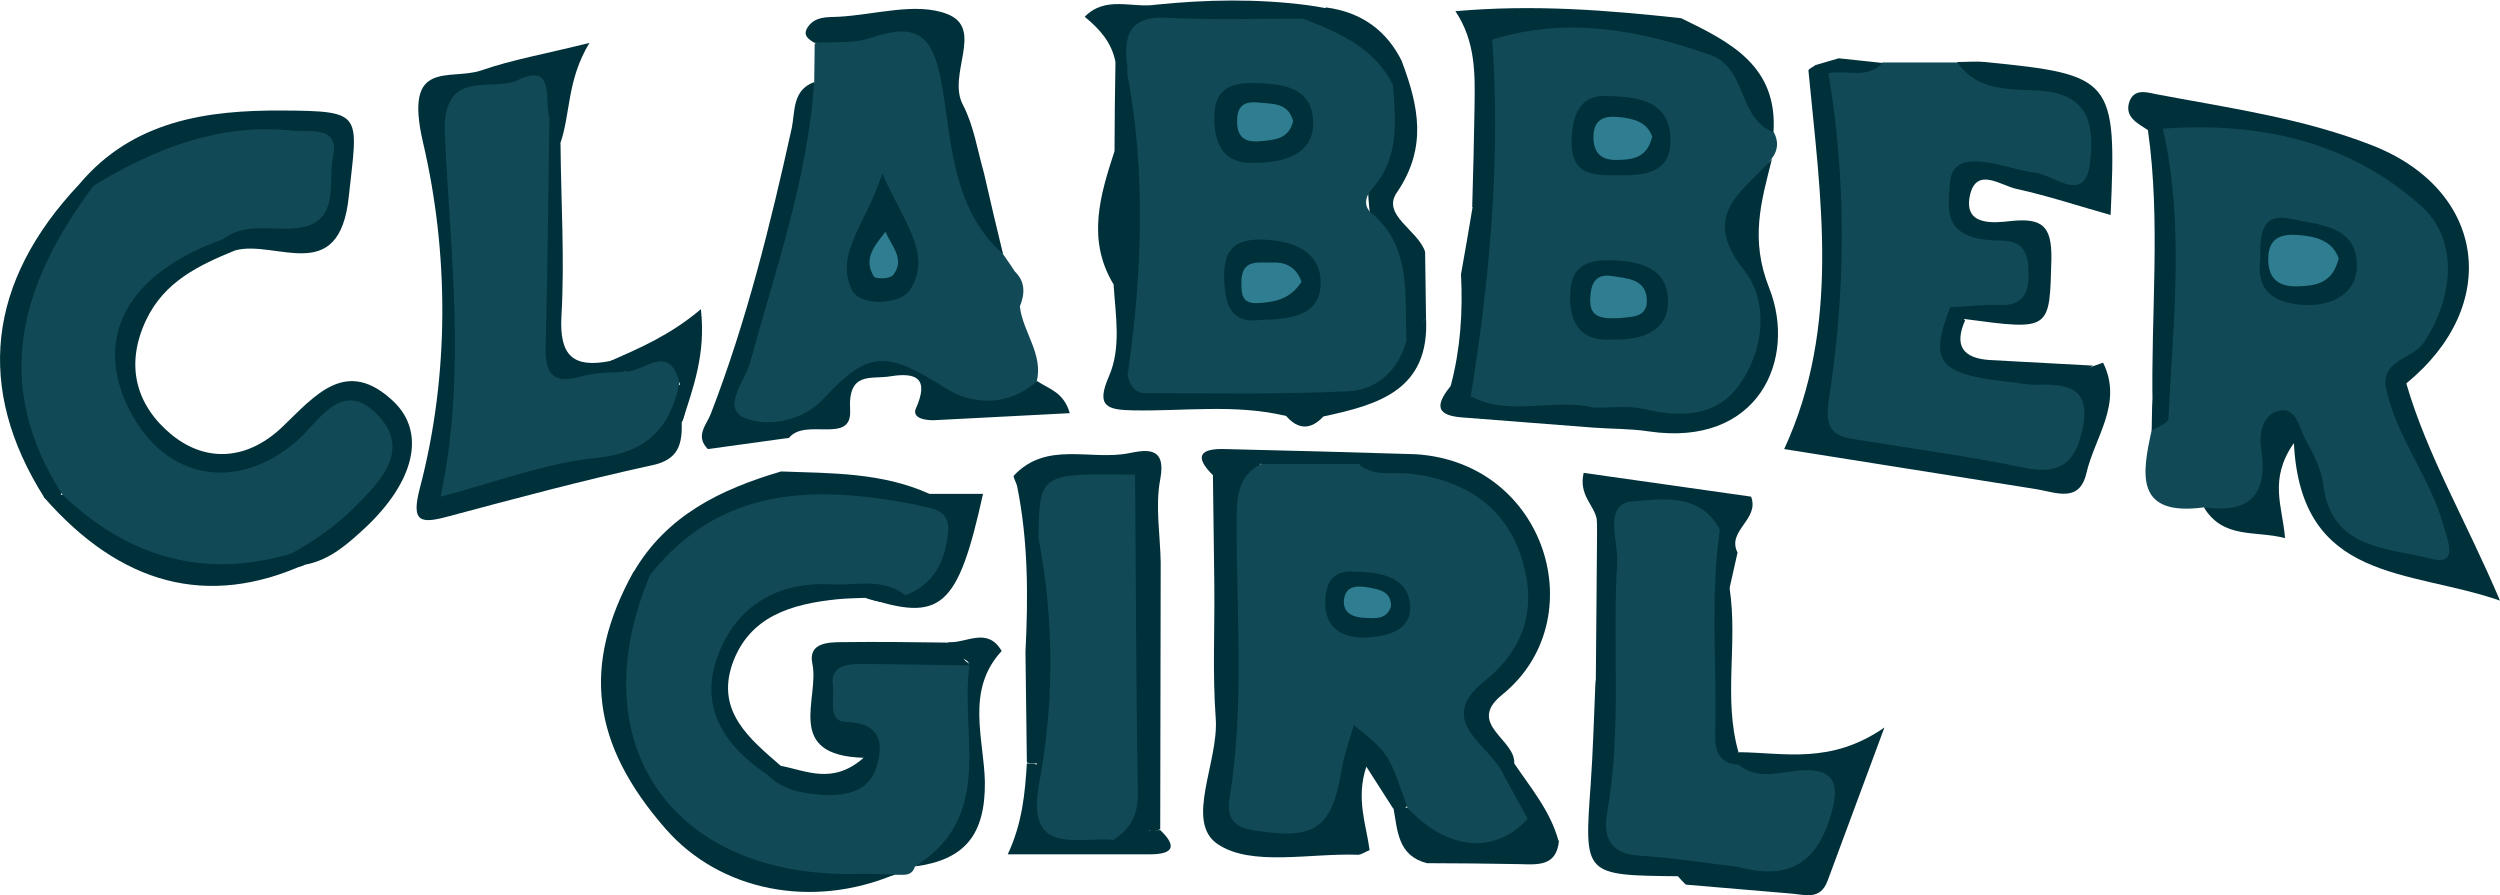 <?xml version="1.0" encoding="utf-8"?>
<!-- Generator: Adobe Illustrator 18.0.0, SVG Export Plug-In . SVG Version: 6.00 Build 0)  -->
<!DOCTYPE svg PUBLIC "-//W3C//DTD SVG 1.1//EN" "http://www.w3.org/Graphics/SVG/1.1/DTD/svg11.dtd">
<svg version="1.1" id="Layer_1" xmlns="http://www.w3.org/2000/svg" xmlns:xlink="http://www.w3.org/1999/xlink" x="0px" y="0px"
	 viewBox="0 0 536.1 192" enable-background="new 0 0 536.1 192" xml:space="preserve">
<path fill="#114A56" d="M472.6,108.8c-14.8,2-13.3-7.1-11.2-16.5c4.2-8.7,1.7-17.9,2-26.8c0.4-12.2,0.4-24.5-0.1-36.8
	c-0.5-7.2,4.8-5.1,8.2-4.6c12.5,1.9,25,4.3,36.7,9.3c21,9,24.7,29.2,8.9,45.9c-1.1,1.1-2.4,2-2.9,3.6c1.9,10.2,8.2,18.7,11.6,28.4
	c1,3,2.8,5.9,0.3,8.9c-2.6,3.2-5.7,1.4-8.7,0.9c-10.6-1.9-19.8-5.1-21.5-18c-0.4-3.2-1.4-8.3-5.4-8.2c-4.2,0.2-3.9,5.1-4.2,8.5
	C485.3,114.4,478.8,111.2,472.6,108.8z"/>
<path fill="#114A56" d="M196.2,185.8c-0.7,2.3-2.6,1.7-4.3,1.8c-16.7,4.2-32.1,2-45.4-9.6c-16.4-14.3-19.4-33.7-8.6-54.8
	c15.1-21.7,36.1-22.1,58.9-16.3c3.6,1,8.8,0.6,8.6,6.2c-0.3,6.8-2.5,13.1-9.8,16c-6.5-1.7-13.1-3.1-19.8-2.3
	c-9.7,1.1-17.6,5.8-20.6,15.3c-3.1,10.1,2.9,17.2,10.6,22.9c3.1,1.8,6.4,3.3,10.1,3.4c4,0.1,8.4,0.2,10-4.5c1.6-4.6-1.9-5.4-5.3-7.3
	c-5.7-3.2-5.4-14.6,0.2-15.5c9.4-1.4,19.4-4.5,28.4,2.1c0.2,6.6-0.7,13.4,0.3,19.8C211.1,174.5,205.9,181.2,196.2,185.8z"/>
<path fill="#114A56" d="M403.7,13.4c5.4,0,10.8,0,16.2,0c6.2,2.7,13,3.2,19.5,4.5c7.4,1.5,13.7,12.4,10.9,19.5
	c-1.2,3.1-3.7,4.2-6.6,3.6c-3.9-0.7-7.7-1.7-11.6-2.6c-4.1-1-9.1-3.5-11,2.5c-2.1,6.5,3,8.7,7.9,8.9c8.3,0.3,8.8,5.5,7.9,11.3
	c-1.7,10.4-9.8,4.7-15.2,5.7c-6.4,4.3-4.2,8.2,1,11.4c3.8,2.3,8.2,1.8,12.5,1.8c6.7,0.2,14.5-1.1,13.7,9.7
	c-0.7,9.7-5.4,13-15.5,12.3c-11.9-0.9-23.4-4.5-35.2-5.7c-6.5-0.7-9.2-3.4-7.9-12c3.4-22.4,2.2-45.1,0.6-67.7
	C394.2,12,399.9,16.4,403.7,13.4z"/>
<path fill="#114A56" d="M215.1,54.5c0.8,1.2,1.7,2.4,2.5,3.7c2.3,2.2,2.2,4.8,1.1,7.5c0.6,5.5,5.1,10.2,3.6,16.2
	c-4,6.6-16.8,7.8-22.1,2.1c-6.4-6.9-14.6-7-20.2,0.2c-2,2.6-3.7,5-6.9,6c-5.3,1.6-11.3,4.4-15.6,0.5c-4-3.6,0.1-9,1.5-13.3
	c6.6-19.5,9.4-40.1,15.6-59.7c0-2.8,0.1-5.5,0.1-8.3c7.1-5.6,15.6-3.2,23.5-3.9c5.4-0.5,4.5,5.1,5.1,8.8
	C205.6,28.1,207.8,42,215.1,54.5z"/>
<path fill="#00313B" d="M392.1,15.7c3.9,23.3,3.7,46.7,0.1,69.9c-0.9,6.2,0.5,7.8,5.6,8.6c12.1,2,24.3,3.6,36.3,6.1
	c7.7,1.6,11-1.1,12.5-8.4c1.9-9.4-3.9-9.5-10.3-9.4c-1.2,0-2.4-0.2-3.6-0.3c4.1-6.9,11.1-1,16.2-3.7c0.7-0.2,2.1-0.8,2.1-0.7
	c4.3,8.7-1.8,15.9-3.6,23.7c-1.5,6.4-6.5,4.1-10.7,3.4c-18-2.9-36.1-5.7-54.1-8.6c12.2-26.4,7.8-53.8,5.2-81.2
	c0-0.3,1.1-0.8,1.6-1.2C390.6,14.1,391.5,14.7,392.1,15.7z"/>
<path fill="#00313B" d="M146.2,90.5c0.1,4.7-0.6,8.1-6.5,9.3c-14.7,3.2-29.2,7.1-43.8,11c-5.9,1.6-7.7,1-5.9-6
	c6.5-24.6,6.2-50.9,0.7-74.3c-4.2-18.1,5.7-13.1,12.5-15.4c6.6-2.3,13.6-3.5,23.2-5.9c-4.9,8.1-4,15.2-6.3,21.7
	c-2.5-1-3.6-3.2-4.8-5.3c-2.3-5.3-6.4-5-10.9-3.5c-4.5,1.6-5.8,4.8-5.6,9.3c0.6,11.1-0.8,22.2,1.7,33.2c2.7,11.9-2.2,23.6-1.5,36.4
	c12.4-1,23.8-5.4,35.5-8c3.4-0.8,4.7-4,6.3-6.7c1.3-2.1,2-5.8,6-3.2C147.2,85.6,147.3,88.1,146.2,90.5z"/>
<path fill="#00313B" d="M174.6,17.6c-1.4,20.7-8.3,40.2-13.7,60c-1.1,4.1-6.5,10.1-0.8,12.2c4.6,1.7,12,0.6,16.5-4.3
	c9.8-10.6,13.6-10.2,26.3-2.2c5.5,3.5,13.4,4,19.5-1.6c2.4,1.7,5.7,2.3,7,6.9c-9.9,0.5-19.4,1-28.9,1.5c-2,0.1-5-0.4-4.1-2.5
	c2.9-6.5,0.1-7.8-5.5-6.9c-4.1,0.7-9.1-1.2-8.6,7.3c0.4,7.4-9.6,1.5-13.1,5.9c-5.8,0.8-11.6,1.6-17.4,2.4c-2.8-2.8-0.3-5.2,0.6-7.5
	c7.7-19.9,12.8-40.6,17.4-61.4C170.5,23.9,169.9,19.3,174.6,17.6z"/>
<path fill="#00313B" d="M260.4,125.5c-0.1-7.9-0.2-15.7-0.3-23.6c2.4-4.4,6.1-4.4,10.2-3.1c-3.2,22.4-0.4,45-2.4,67.4
	c-0.4,4.6,0.5,7.9,5.8,8.3c4.5,0.3,9,0.6,10.1-5.4c0.3-1.5-0.3,0.3,0.2-1.2c1.7-5.1,0.4-14.3,8.2-13c8.1,1.3,11.3,9.1,9.7,17.7
	c-0.9,1.3-1.9,1.5-3.2,0.7c-1.7-2.6-3.3-5.2-5.7-8.9c-2.3,6.9,0,12.5,0.7,17.9c-1,0.4-1.8,1-2.5,1c-10.2-0.4-22.9,2.6-30.1-2.3
	c-7.1-4.8,0.3-17.6-0.4-27C260,144.5,260.5,135,260.4,125.5z"/>
<path fill="#00313B" d="M418.2,65.9c3.5-0.2,7.1-0.6,10.6-0.5c4.8,0.2,6.2-2.3,6.2-6.6c0-4-0.7-7.1-5.7-7.2c-2.3,0-4.8-0.2-7-1
	c-5.4-2-4.4-6.9-4.2-11.1c0.3-5.1,4.2-5.2,7.8-4.7c3.5,0.4,6.9,1.8,10.4,2.2c4.2,0.5,10.9,7,11.9-2.2c0.6-6,1-14.3-10.1-15.3
	c-6.1-0.5-13.9,0.5-18.4-6.2c2,0,4-0.2,5.9,0c27.6,2.7,28.3,3.6,27,32.8c-6.8-1.9-13.4-4.1-20.2-5.6c-3.3-0.7-8.4-4.7-9.9,1.1
	c-1.7,7,5.1,6.2,8.7,5.8c6.7-0.7,8.8,1,8.7,8.1c-0.4,15.4,0,15.4-18.7,12.9C418.9,69.5,417.9,68.5,418.2,65.9z"/>
<path fill="#00313B" d="M472.6,108.8c9.6,1.3,13.8-2.4,12.3-12.4c-0.5-3.1,0.1-7.2,3.4-8.2c4.1-1.3,4.7,3.4,6,5.9
	c1.7,3.1,3.5,6.4,3.9,9.8c1.7,14,13.8,13.5,23,15.9c6.1,1.6,3.7-3.8,2.8-7c-2.9-10.7-10.5-19.4-12.5-30.4c0.8-1.3,1.6-2.8,3.4-2.6
	c1.2,0.1,1.6,1.2,1.1,2.4c4.5,15.5,12.8,29.4,20.1,46.6c-19.5-6.8-42.7-3.8-44.2-33.8c-5.5,7.9-2.4,13.6-1.9,20.4
	C483.7,113.7,476.8,115.7,472.6,108.8z"/>
<path fill="#00313B" d="M50.4,53.7c-7.8,3.2-15.2,6.7-19.1,15c-4.6,9.8-2,18.4,5.6,24.6c7.6,6.1,16.4,5.2,23.7-1.8
	c7-6.7,13.7-15.1,23.9-5.3c6.9,6.7,4.3,17.1-6.1,26.9c-3.8,3.5-7.6,7-13,8c-2.3,1.2-3.2-0.1-3.7-2.1c2.7-6.6,9.7-9.1,13.8-14.4
	c2.9-3.8,7.2-7.9,2.8-12.4c-4.3-4.3-7.8,0.5-11.1,3.1c-16.7,13.1-31.1,10.9-41.3-5.1c-10.3-16.1,2.6-39.4,21.7-40.3
	C49.4,50.5,50.8,51.4,50.4,53.7z"/>
<path fill="#00313B" d="M359.8,187.9c-20.2-0.2-20.1-0.2-18.7-19.6c0.5-7.1,0.7-14.3,1-21.4c1.5-11.9,1-23.7,0.3-35.6
	c-0.6-3.1-3.9-5.1-2.8-9.9c11.9,1.7,23.9,3.4,35.9,5.1c1.9,4.9-5.3,7.3-2.9,12c-0.6,2.7-1.2,5.3-1.8,8c-4.2-2.5-2.9-8-6-11
	c-12-6.6-14.6-5.3-15,7.8c-0.5,15.9,1.2,31.8-1.4,47.6c-1.2,7.6,3.8,9.4,9.8,10.6c5.1,1.1,11.4-1,15,5
	C369.2,190.8,364.4,188.5,359.8,187.9z"/>
<path fill="#00313B" d="M515.9,82.3c-1.6-2.3-3,0-4.4,0.2c-0.2-5.6,5.9-5.5,8.3-9.1c6.4-9.8,7.5-22-0.7-29.3
	c-15.6-13.9-34.8-18-55.3-16.5c-0.3,0.3-0.5,0.7-0.8,1c-0.9,0.2-1.7,0-2.4-0.7c-2.3-1.5-5.2-2.9-3.9-6.3c1.2-2.9,4.3-1.6,6.2-1.3
	c15.4,2.9,31,5.1,45.6,10.8C533.1,40.6,536.6,65.5,515.9,82.3z"/>
<path fill="#00313B" d="M219.9,139.8c0.6-11.9,0.6-23.8-1.8-35.6c-0.2-0.8-0.9-1.9-0.7-2.2c7-7.5,16.4-3.2,24.6-4.8
	c3.6-0.7,8.2-1.7,6.8,5.6c-1.1,5.7,0,11.9,0.1,17.8c0,19.1-0.1,38.1-0.1,57.2c-1.5,0.8-2.7,0.5-3.7-0.8c-4.1-9.2-1.4-18.8-2.2-28.3
	c-1.1-13.8,2.1-27.7-1.9-41.3c-12.4-5.2-14.8-3.6-15.3,10.5c-1,14.8,1.9,29.7-1.8,44.3c-0.9,1.5-2.1,1.9-3.7,1.3
	C220.1,155.7,220,147.8,219.9,139.8z"/>
<path fill="#00313B" d="M50.4,53.7c-0.9-0.8-1.8-1.6-2.7-2.4c1.3-6.1,6.5-4.8,10.5-5.2c6.2-0.7,9.8-3.8,9.3-10
	c-0.5-6.3-6.1-5.2-10.2-5.2c-8.9-0.1-17.3,2.1-25.2,6c-3.9,1.9-7.3,4.9-12.1,4.4c-1.2-0.2-2.2-0.8-3-1.8
	c11.5-13.7,27.5-15.9,43.6-15.8c17.6,0.1,16.1,0.7,14.2,18.4C72.8,61.6,59.2,51.3,50.4,53.7z"/>
<path fill="#00313B" d="M360.5,3.9c10.5,5.1,20.8,10.2,19.8,24.6c-3.8,1.5-5.8-0.8-7.8-3.5c-11.4-14.8-32.2-20-49.5-12.5
	c-3.7,6.6-1.1,13.8-2,20.6c-0.6,4.3,1.1,9.7-5.3,11.3c0.2-7.1,0.4-14.3,0.5-21.4c0.1-7,0.3-14-4.1-20.6C329,0.9,344.8,2.2,360.5,3.9
	z"/>
<path fill="#00313B" d="M139.4,123.3c-15.2,36.1,4.6,64.9,44.2,64.1c2.8-0.1,5.5,0.1,8.3,0.1c-17.8,7.5-37.5,3.6-49.2-9.8
	c-15.8-18.1-18-34.9-6.9-55C137.1,121.8,138.4,122,139.4,123.3z"/>
<path fill="#00313B" d="M359.8,187.9c4.3-0.9,9,0.9,13-2c1.5-3.3,4.5-2.6,7.2-2.6c6.9,0,8.7-5.3,9.2-10.3c0.6-6.8-5.2-3.8-8.6-4.3
	c-3.5-0.5-7.2-0.3-8.8-4.4c-0.1-1.2,0.3-2.2,1.1-3c9.7,0.1,19.7,2.7,31.2-5.3c-4.8,12.9-8.5,22.9-12.2,32.9c-1.6,4.3-5,2.9-8,2.7
	c-7.5-0.6-14.9-1.3-22.4-1.9C360.9,189.1,360.3,188.5,359.8,187.9z"/>
<path fill="#00313B" d="M215.1,54.5c-10.7-9.5-11-23.4-13-35.6C200.2,7.6,197,4.6,186.5,8.2c-3.6,1.2-7.9,0.7-11.8,1
	c-1.4-0.8-2.7-1.7-1.4-3.5c1.6-2.2,4-2,6.4-2.1c7.9-0.4,16.7-3.2,23.4-0.6c8.1,3.1-0.1,13,3.4,19.5c2.3,4.4,3.1,9.7,4.5,14.6
	C212.3,42.9,213.7,48.7,215.1,54.5z"/>
<path fill="#00313B" d="M17,39.5c1,0.1,2.1,0.2,3.1,0.3c1.9,3.9-0.5,6.9-2.5,9.7c-10.7,15-12.4,31-5.3,48c1.2,2.9,2.2,5.9,0.5,9.1
	c-1.1,1-2.2,1.1-3.3,0.1C-5.3,83.3-2.8,60.5,17,39.5z"/>
<path fill="#00313B" d="M139.4,123.3c-1.2-0.2-2.4-0.3-3.6-0.5c7.1-12.3,18.8-17.9,31.7-21.7c10.8,0.4,21.6,0.2,31.8,4.8
	c-0.4,1.6-1.9,1.7-3,2.3C174.9,104.1,154.6,104.1,139.4,123.3z"/>
<path fill="#00313B" d="M305.6,54c0.1,4.8,0.1,9.5,0.2,14.3c-1.9,1.3-0.4,7.4-5.7,4.1c-5.8-17.6-9.8-35.4-4-53.9
	c0.7-2.4,1.2-5.1,4.6-5.1c3.5,9.4,5.4,18.2-1.1,27.8C296.1,46.1,304.1,49.3,305.6,54z"/>
<path fill="#00313B" d="M315.8,44.3c4.2-7,1.2-14.7,2.1-22c0.6-4.6-1.7-9.6,2-13.7c6.9,8.8,3.8,19.2,3.6,28.8
	c-0.4,15.4-0.2,31-5.8,45.8c-2.5,3-4.7,3.1-6.6-0.5c2.1-7.9,2.6-15.8,2.2-23.9C314.2,53.8,315,49.1,315.8,44.3z"/>
<path fill="#00313B" d="M9.4,106.6c1.3-0.2,2.6-0.4,3.9-0.5c3.4-0.3,6.1,1.4,8.7,3.2c9.8,7,20.7,9.3,32.5,8.2
	c2.7-0.2,5.5-0.8,7.9,1.2c1,0.8,2,1.6,3,2.3C44.6,130.4,25.9,125.5,9.4,106.6z"/>
<path fill="#00313B" d="M298.8,173.2c1,0,2,0,3,0c8.2,2.7,16.3,6.9,25.1,1.8c4.3-0.8,4.3,4.3,7.4,5.3c-0.5,5.6-4.7,5.1-8.6,5
	c-6.6-0.1-13.2-0.2-19.7-0.2C299.7,183.5,299.7,178.1,298.8,173.2z"/>
<path fill="#00313B" d="M117.8,25.2c0.8,1.9,1.6,3.8,2.4,5.7c0.1,12.3,0.9,24.6,0.2,36.8c-0.5,8.6,2.5,11.3,10.5,9.7
	c3.5-0.6,4.1,0.8,2.4,3.6c-15,6.2-19.2,3.7-19.6-12.3c-0.3-10.2-0.2-20.4,0-30.6C113.8,33.5,113.5,28.6,117.8,25.2z"/>
<path fill="#00313B" d="M196.2,185.8c17.3-10.8,9.6-28.3,11.7-43.2c-0.5-2.5-5.8-0.6-4.5-4.9c3.8,0.3,8.3-3.4,11.4,1.9
	c-7.8,8.4-3.8,18.8-3.6,28.1C211.3,179.1,206.8,184.4,196.2,185.8z"/>
<path fill="#00313B" d="M239.2,13.3c-0.8-4.2-3.4-7.1-6.6-9.7c4.5-4.6,10.2-1.8,15.3-2.6c10.8-1.1,21.6-1.3,32.4,0.1
	c1.4,0.2,2.8,0.4,4.2,0.7c0.1,3.6-2.7,4-5.1,4.8c-7.8,1-15.6,0.5-23.4,0.5c-5.5,0-10,1.6-13.3,6.1C241.5,14,240.3,14,239.2,13.3z"/>
<path fill="#00313B" d="M463.8,27.5c4.7,20.7,2.2,41.5,1.2,62.3c0,0.9-2.3,1.7-3.6,2.6c0-1.7,0.1-3.4,0.1-5.2
	c1.8-15.6,0.3-31.2,0.9-46.8c0.2-4.2-1.1-8.6,1.1-12.7L463.8,27.5z"/>
<path fill="#00313B" d="M220.2,163.7c0.7,0,1.3,0.1,2,0.2c1.5,1,2.2,2.6,2.7,4.3c0,9.4,6.3,9.7,13.2,9.2c2.7-0.1,5.5,0.1,8.2,0.7
	c0.8,0,1.7-0.1,2.5-0.1c4,3.8,2.3,5.2-2.2,5.2c-9.8,0-19.5,0-30.5,0C219.2,176.6,219.8,170.2,220.2,163.7z"/>
<path fill="#00313B" d="M418.2,65.9c1.1,0.9,2.2,1.8,3.2,2.8c-2.4,5.4-0.5,8.1,5.2,8.5c7.4,0.4,14.8,0.8,22.2,1.2
	c-4.7,4.3-11.6-0.9-16.2,3.7C415.6,80.4,413.5,78,418.2,65.9z"/>
<path fill="#00313B" d="M463.5,27.7c-0.7,19.8,2.8,39.8-1.9,59.5c-0.4-19.8,1.8-39.6-1-59.3C461.5,27.8,462.5,27.7,463.5,27.7z"/>
<path fill="#00313B" d="M134,79.7c-1-0.8-2.1-1.5-3.1-2.3c6.4-2.8,12.9-5.6,19.4-11.1c1.1,9.7-1.7,16.9-4,24.2
	c-0.2-2.8-0.3-5.6-0.5-8.4C142.2,79.8,137.5,82.6,134,79.7z"/>
<path fill="#00313B" d="M372.8,161.3c0,0.9,0,1.8,0,2.6c-3.2,1.4-6.1,0.2-6.5-2.8c-2.1-16-6.1-32.1,2.5-47.6
	c2.7,3.9,0.6,8.6,2.1,12.7C372.7,137.9,369.5,149.8,372.8,161.3z"/>
<path fill="#00313B" d="M279.3,4c1.7-0.8,3.4-1.6,5.1-2.4c7.5,1,13,4.9,16.3,11.7c-0.7,1.6-1.4,3.2-2,4.8
	C291.5,14.4,284.2,10.8,279.3,4z"/>
<path fill="#00313B" d="M392.1,15.7c-0.9-0.6-1.8-1.2-2.6-1.8c1.6-0.5,3.2-0.9,4.8-1.4c3.1,0.3,6.3,0.7,9.4,1
	C400.4,17.1,396,14.9,392.1,15.7z"/>
<path fill="#114A56" d="M315.4,84.9c4.1-25.3,6.4-50.7,4.6-76.4c16-5,31.5-2.1,46.8,3.3c7.9,2.8,5.8,13.7,13.6,16.6
	c1,1.9,0.9,3.8-0.4,5.5c-2.6,3.1-2.8,7.4-5.9,10.2c-3.4,3.1-2.5,6.3-0.1,9.5c4.5,5.7,5,12.4,4.2,19.2c-1.6,13.4-8.5,19-21.7,17.5
	c-5.6-0.6-11.1-0.4-16.6-0.7c-6.2-1-12.4-1.3-18.6-1.2C318.8,88.4,315.3,89.4,315.4,84.9z"/>
<path fill="#00313B" d="M303.5,97.4c28.2,1.7,38.4,35.6,18.6,51.6c-7.8,6.3,3.1,9.6,2.6,14.8c-0.6,1.9-1.7,3.2-3.9,2.8
	c-11.4-10.6-11.7-13.7-2.2-25.2c11.5-13.8,4.6-31.7-13.7-36.1c-4.8-1.2-11.7,1.7-13.7-6.1C295,96.7,299.5,99.2,303.5,97.4z"/>
<path fill="#00313B" d="M239.2,13.3c0.8,0,1.6,0,2.4,0c1.1,1,1.9,2.2,2.4,3.6c2.1,19.9-0.2,39.8,1.3,59.7c1.2,2.7,3.3,4.7,6.3,4.6
	c17-0.4,34.9,4.5,50-8.2c1.4-1.6,2.8-3.2,4.2-4.8c0.8,15.5-10.3,18.6-22,21.1c-2.7,2.9-5.4,2.9-8-0.1c-10.8-2.6-21.8-1-32.8-1.2
	c-5.7-0.1-8-0.9-5.2-7.3c2.7-6.2,1.4-13.1,1-19.7c-5.8-9.6-2.9-19.1,0.2-28.6C239,26,239.1,19.6,239.2,13.3z"/>
<path fill="#00313B" d="M203.4,137.8c1.5,1.6,3,3.2,4.5,4.9c-7.9-0.1-15.8-0.3-23.7-0.3c-2.8,0-6.1,0.6-5.6,4.4
	c0.4,2.8-1.2,7.9,2.7,8c7.3,0.2,8.2,4.2,6.8,9.2c-1.6,6.2-7.4,6.8-12.5,6.4c-3.8-0.3-7.8-1.1-10.9-4.1c0.5-1.1,1.4-1.7,2.6-2.1
	c5.5,1,11.2,4.2,17.9-1.7c-17.2-0.5-9.4-12.7-11-20.2c-0.9-4.4,3.2-4.6,6.5-4.6C188.3,137.6,195.9,137.7,203.4,137.8z"/>
<path fill="#00313B" d="M341.8,87.4c3.6,0.1,7.3-0.5,10.7,0.3c7.9,1.9,15.6,1.7,20.5-5.2c5.4-7.6,6.3-18,0.9-24.7
	c-9.6-12.1,0.3-16.9,6.1-23.8c-2.3,9.2-4.8,17.2-0.6,27.8c6,15.2-2.3,34.2-25.9,30.7c-3.9-0.6-7.9-0.5-11.8-0.8
	C340.3,90.2,340.4,88.8,341.8,87.4z"/>
<path fill="#00313B" d="M167.4,164.2c-0.9,0.7-1.7,1.4-2.6,2.1c-9.4-6.2-15.1-14.6-10.8-25.9c4-10.5,12.7-15.7,24.3-15.1
	c5.4,0.3,11.1-1.5,15.9,2.4c-2.8,2.2-5.7,1.5-8.7,0.5c-2,0.1-3.9,0.1-5.9,0.3c-9.8,1-19,3.6-22.6,14
	C153.6,152.6,160.7,158.4,167.4,164.2z"/>
<path fill="#00313B" d="M185.6,128.1c2.9-0.2,5.8-0.3,8.6-0.5c6.2-2.3,8.5-7.4,9.1-13.5c0.5-5.1-3.8-5-7.1-5.9c1-0.8,2-1.6,3-2.3
	c3.8,0,7.7,0,11.6,0C205.4,130.4,201.8,133.5,185.6,128.1z"/>
<path fill="#00313B" d="M303.5,97.4c-3.7,2.9-8.2,1-12.1,2.1c-7,4.5-14,4.5-20.9,0c-3.9-0.9-7.1,0.6-10.3,2.5
	c-4.3-4.2-2.8-5.9,2.6-5.7C276.3,96.6,289.9,97,303.5,97.4z"/>
<path fill="#00313B" d="M341.8,87.4c0,1.4,0,2.9-0.1,4.3c-9.4-0.7-18.9-1.5-28.3-2.2c-6.4-0.5-4.9-3.5-2.2-6.9
	c1.4,0.8,2.8,1.6,4.2,2.4C323.8,89.4,333.1,85.3,341.8,87.4z"/>
<path fill="#00313B" d="M342.5,111.3c2.7,11.9,3,23.8-0.3,35.6C342.3,135,342.4,123.1,342.5,111.3z"/>
<path fill="#00313B" d="M322.5,166.3c0.7-0.9,1.4-1.7,2.2-2.6c3.6,5.3,7.8,10.3,9.5,16.6c-3.6,0.4-4.3-3.4-6.6-4.7
	C323.2,174,321.5,170.9,322.5,166.3z"/>
<path fill="#00313B" d="M484.7,55.7c-0.1-5,0-10.2,6.4-8.8c5.7,1.3,13.9,1.3,14.3,9.4c0.4,6.3-4.9,9.4-11.2,9.1
	C487.9,65.1,483.7,62.5,484.7,55.7z"/>
<path fill="#00313B" d="M189.2,37.2c4.6,10.5,10.8,17.3,6,24.9c-2.1,3.3-10.9,3.8-12.6-0.1C179,54.3,185.8,47.9,189.2,37.2z"/>
<path fill="#114A56" d="M134,79.7c4,0.2,9.5-6.4,11.7,2.4c-2,9.8-7.1,15-17.9,16.1c-10.8,1.1-21.2,5.1-33.3,8.3
	c5.6-26.8,2-52.4,0.9-77.8c-0.6-14.3,10.1-8.9,15.6-11.5c8.1-3.9,5.7,4.3,6.8,8.1c-0.2,16.4-0.4,32.9-0.8,49.3
	c-0.1,5.7,1.8,7.9,7.7,6.1C127.7,79.8,130.9,80,134,79.7z"/>
<path fill="#114A56" d="M322.5,166.3c1.7,3.1,3.4,6.2,5.1,9.3c-7.1,7.7-17.2,6.8-25.8-2.4c-4-11.7-4-11.7-11.5-17.7
	c-1,3.5-2.2,6.7-2.7,10.1c-2.1,12.1-5.7,14.5-18.5,12.5c-4.8-0.7-6.1-2.9-5.4-7.1c3.2-19.7,1.4-39.6,1.5-59.4c0-5,0.2-9.5,5.2-12.1
	c7,0,14,0,20.9,0c3.4,2.9,7.5,1.6,11.3,2.1c11,1.3,19.7,6.6,23.4,17.2c3.6,10.4,1.7,19.7-7.7,27.3
	C307.4,154.8,319.8,159.8,322.5,166.3z"/>
<path fill="#114A56" d="M62.5,118.7c-18.9,5.6-35.1,0.7-49.1-12.6c-15.4-23.9-8.9-45.5,6.7-66.3c13-7.9,26.8-13.4,42.4-11.8
	c4,0.4,10.4-1.2,8.9,5.7c-1.2,5.6,1.9,14.7-8.7,15.3c-5,0.3-10.4-1.2-14.9,2.3c-20.5,7.3-28,21.1-20,36.7c7.6,14.9,23,17.6,35.7,6.7
	c4.9-4.2,9.7-13.6,17.3-5.9c7.5,7.6,0.9,14.3-4.9,20.1C71.9,112.9,67.3,116,62.5,118.7z"/>
<path fill="#114A56" d="M368.8,113.6c-2.1,14.6-0.6,29.2-1,43.8c-0.1,3.5,0.7,6.3,5,6.6c4.3,3.4,8.9,1.5,13.5,1.2
	c5.6-0.3,8.5,1.5,6.6,8.5c-2.9,11.3-9.2,15.2-20.1,12.2c-7-0.8-14.1-2-21.1-2.4c-6.7-0.4-8-4.2-7-9.6c3.1-17.7,1-35.6,2.1-53.3
	c0.3-4.6-3.2-12.6,3.4-13.1C356,107.1,364.6,105.5,368.8,113.6z"/>
<path fill="#114A56" d="M238.8,180.1c-7.6-0.7-18.5,3.5-16.1-11.3c1.6-17.8,1.5-35.7,0-53.5c0.2-13.8,0.2-13.8,20.7-13.5
	c3.5,10.3,1.1,20.9,1.5,31.3c0.5,12.6-0.1,25.2,0.2,37.7C245.2,175.8,244.1,179.2,238.8,180.1z"/>
<path fill="#00313B" d="M238.8,180.1c3.5-2.3,5.2-5.2,5.2-9.7c-0.4-22.9-0.4-45.7-0.6-68.6c4.7,3.1,2.7,7.9,2.8,12
	c0.2,21.4,0.1,42.8,0.2,64.3C244.4,180.9,241.6,180.5,238.8,180.1z"/>
<path fill="#00313B" d="M222.7,115.3c3.4,17.8,3.4,35.7,0,53.5c-0.1-1.6-0.3-3.3-0.4-4.9C222.4,147.7,222.5,131.5,222.7,115.3z"/>
<path fill="#114A56" d="M241.7,15.5c0.1-0.7,0.1-1.5-0.1-2.2c-0.5-5.9,0.8-9.8,8.2-9.5c9.8,0.5,19.7,0.2,29.6,0.2
	c7.7,3,15.3,6.2,19.3,14.2c0.6,7.9,1.4,15.8-4.5,22.3c-1.5,1.7-1.8,3.8-0.1,5.2c8.8,7.4,7,17.7,7.5,27.3
	c-1.7,6.5-6.4,10.6-12.5,10.9c-14.5,0.7-29,0.4-43.5,0.4c-2.3,0-3.3-1.8-3.8-3.8C243.2,58.9,243.5,37.2,241.7,15.5z"/>
<path fill="#00313B" d="M344.8,20.6c7.7,0.1,13.4,1.7,13.4,9.5c0,7.1-5.5,7.5-10.9,7.5c-5.3,0-10.5,0.3-10.3-7.6
	C337.2,23.9,339.3,20.2,344.8,20.6z"/>
<path fill="#00313B" d="M346.1,72.8c-5.6,0.5-9.2-1.8-9.4-8.5c-0.2-6,2.2-8.6,8.3-8.5c6.6,0.1,12.7,1.5,12.7,9
	C357.7,70.7,352.5,73,346.1,72.8z"/>
<path fill="#00313B" d="M241.7,15.5c4.1,21.7,3.2,43.4,0.1,65.1C241.7,58.9,241.7,37.2,241.7,15.5z"/>
<path fill="#2F7D90" d="M189.9,49.7c1.3,3.2,4.3,5.9,1.6,9.3c-0.6,0.8-3.7,0.9-4.1,0.3C185.1,55.6,187.4,52.8,189.9,49.7z"/>
<path fill="#00313B" d="M290.5,122.6c6.8,0,11.6,1.8,11.9,7.3c0.3,5.4-5.1,6.6-9.3,6.8c-4.9,0.2-9.2-1.6-8.9-8.1
	C284.4,123.1,287.7,122.3,290.5,122.6z"/>
<path fill="#00313B" d="M269.7,34.9c-5.3,0.4-9-1.7-9.3-8.6c-0.3-6.1,2.1-8.6,8.3-8.5c6.5,0.1,12.9,0.9,12.9,8.7
	C281.6,32.5,276.3,34.8,269.7,34.9z"/>
<path fill="#00313B" d="M270.4,68.6c-6.4,0.9-7.8-3.1-7.9-9.3c-0.1-6.5,3.1-8.2,8.8-7.9c6.2,0.3,11.8,2.6,11.9,9
	C283.4,67.5,277.1,68.5,270.4,68.6z"/>
<path fill="#2F7D90" d="M354.3,29.3c-1.1,4.6-4.2,4.9-7.4,5c-3.2,0.1-5.2-1.2-5.2-4.9c0-3.8,2.2-4.6,5.4-4.3
	C350.4,25.4,353.2,26.2,354.3,29.3z"/>
<path fill="#2F7D90" d="M347.4,68.2c-3.8,0.2-6.5,0-6.4-4c0.1-3.1,0.9-5.6,4.7-5c3.1,0.5,6.9,0.6,7.4,4.5
	C353.7,68.3,349.6,67.9,347.4,68.2z"/>
<path fill="#2F7D90" d="M298.3,130c-0.9,2.9-3.4,2.6-5.6,2.5c-2.5-0.1-4.8-1-4.5-3.9c0.4-3.2,3.1-3,5.3-2.6
	C295.8,126.4,298.3,126.8,298.3,130z"/>
<path fill="#2F7D90" d="M277.3,26c-1,4-4.2,4-7.3,4.3c-3.5,0.3-4.9-1.4-4.7-4.8c0.1-3.2,2.1-3.8,4.7-3.5
	C272.9,22.3,276.3,22,277.3,26z"/>
<path fill="#2F7D90" d="M279.1,60.4c-2.4,3.8-5.8,4.4-9.4,4.6c-3.5,0.2-3.5-2.1-3.5-4.6c0.1-5,3.7-4,6.8-4.1
	C276.2,56.2,278.1,57.7,279.1,60.4z"/>
<path fill="#2F7D90" d="M501.5,55.4c-1.3,5.5-5.1,5.9-8.9,6c-3.8,0.1-6.2-1.5-6.2-5.8c0-4.6,2.7-5.5,6.5-5.2
	C496.8,50.7,500.2,51.7,501.5,55.4z"/>
</svg>
